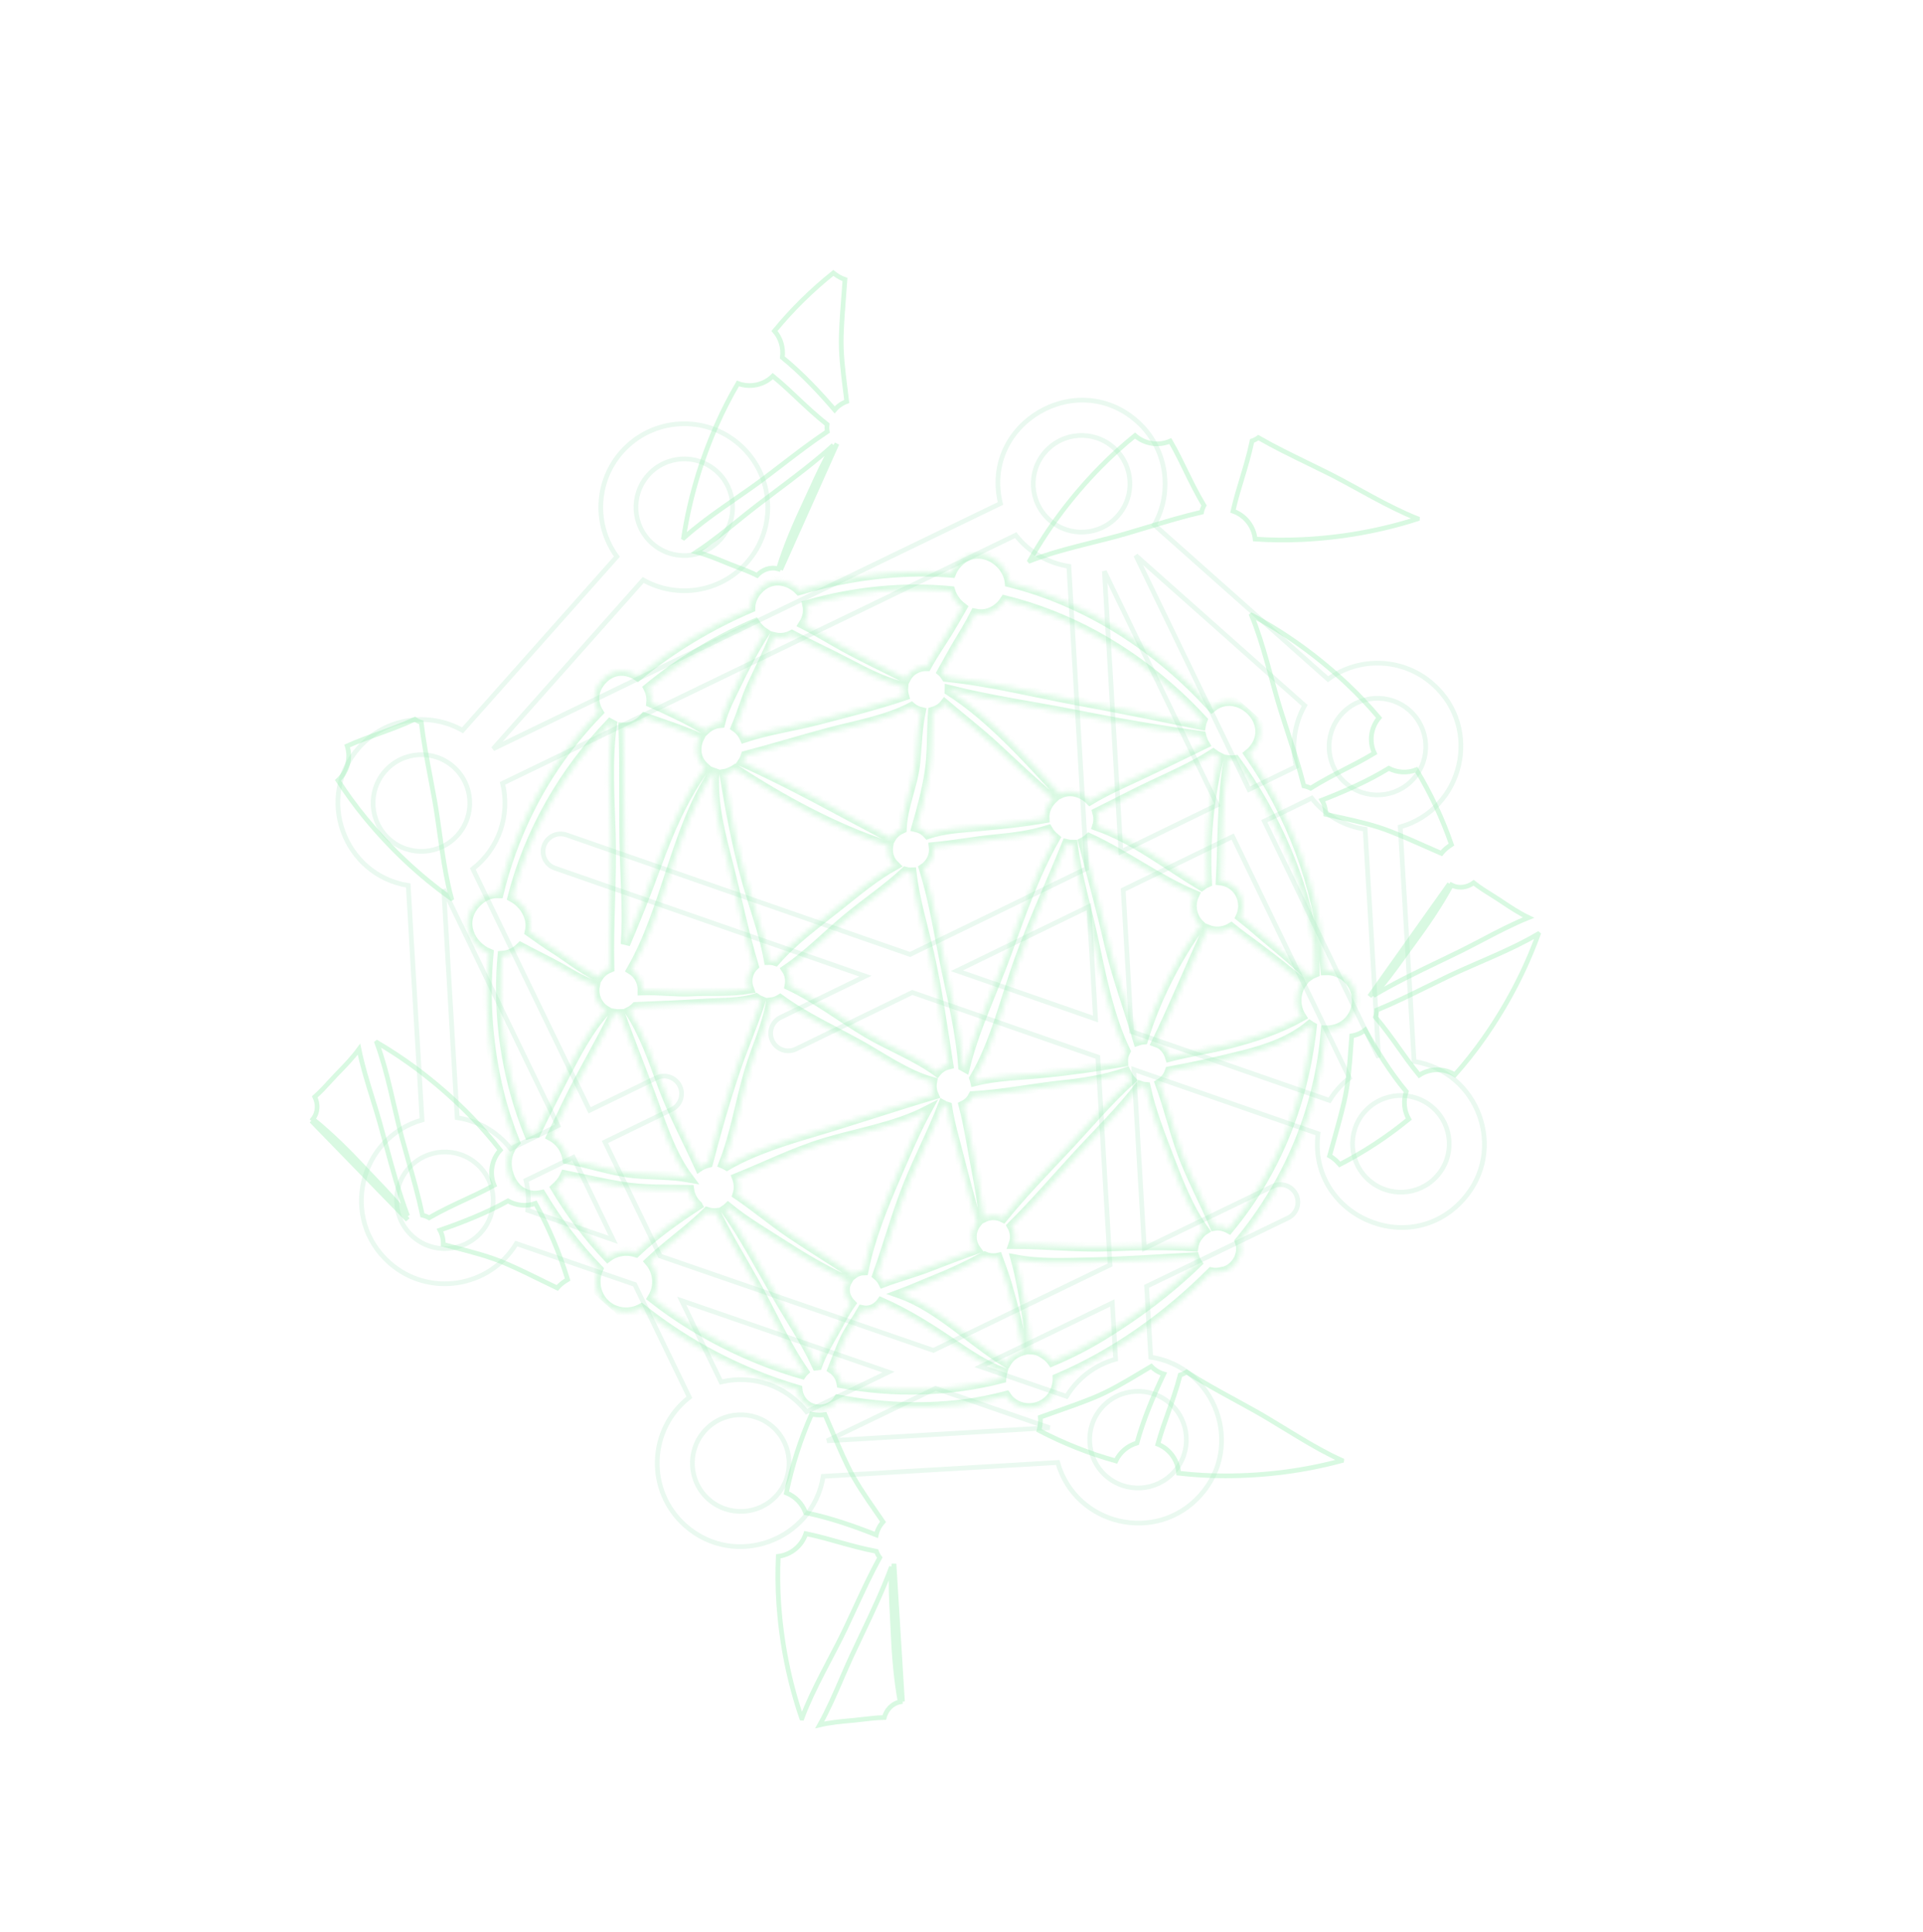 <svg viewBox="0 0 410 412" fill="none" xmlns="http://www.w3.org/2000/svg" preserveAspectRatio="xMinYMin meet">
<g clip-path="url(#clip0)" filter="url(#filter0_d)">
<mask id="path-1-inside-1" fill="white">
<path d="M136.743 278.955C146.589 286.816 158.022 292.766 170.099 296.303C170.215 297.44 170.719 298.543 171.624 299.347C173.546 301.054 176.574 300.875 178.281 298.954C178.441 298.774 178.567 298.576 178.694 298.379C187.372 300.049 196.254 300.478 205.017 299.442C208.229 299.063 211.403 298.424 214.535 297.605C214.812 298.021 215.124 298.415 215.501 298.75C218.378 301.306 223.026 300.387 224.731 296.942C225.142 296.111 225.486 294.896 225.444 293.883C237.732 288.685 248.982 280.559 258.261 271.255C259.006 271.405 259.788 271.359 260.546 271.155C262.921 270.822 264.689 268.349 264.551 266.033C264.525 265.575 264.41 265.132 264.26 264.704C274.931 251.811 281.325 236.085 282.607 219.681C284.462 219.745 286.335 219.053 287.64 217.583C289.964 214.968 289.721 210.847 287.104 208.523C285.818 207.38 284.169 206.864 282.549 206.941C282.467 205.995 282.381 205.048 282.266 204.102C280.976 188.706 275.183 173.668 266.221 160.743C266.498 160.515 266.775 160.283 267.036 159.989C272.187 154.192 263.871 146.339 258.399 150.872C246.788 138.041 231.8 128.368 215.219 124.214C214.767 119.39 208.224 115.558 204.038 120.27C203.483 120.894 203.119 121.544 202.852 122.198C202.609 122.179 202.37 122.143 202.127 122.125C191.489 121.418 180.706 122.802 170.383 125.908C168.148 123.597 164.322 122.779 161.566 125.88C160.487 127.095 160.049 128.402 160.036 129.663C151.367 133.365 143.211 138.293 135.963 144.217C133.73 142.693 130.639 142.494 128.318 145.106C126.329 147.344 126.461 149.901 127.653 151.871C125.915 153.677 124.248 155.541 122.675 157.473C114.726 167.235 109.285 178.566 106.371 190.516C104.665 190.431 102.898 191.058 101.416 192.726C97.85 196.739 100.42 201.703 104.237 203.272C103.32 213.169 104.056 223.254 106.457 233.031C107.347 236.653 108.512 240.169 109.892 243.584C109.84 243.638 109.78 243.681 109.73 243.738C108.961 244.609 108.46 245.614 108.227 246.752C108.022 247.788 108.067 249.078 108.441 250.187C108.622 250.929 108.958 251.675 109.416 252.335C109.719 252.804 110.079 253.226 110.442 253.548C111.723 254.687 113.502 255.148 115.167 254.804C115.258 254.791 115.345 254.761 115.436 254.743C118.857 260.478 122.961 265.798 127.608 270.629C126.495 273.161 127.039 276.263 129.196 278.18C131.313 280.059 134.378 280.267 136.743 278.955ZM174.092 291.192C171.752 286.056 168.393 281.137 165.636 276.355C162.097 270.216 158.728 263.758 154.615 257.918C154.838 257.77 155.04 257.6 155.23 257.417C158.885 260.422 163.159 262.906 167.034 265.397C171.422 268.219 175.96 270.921 180.726 273.08C179.693 274.827 180.235 276.711 181.451 277.97C180.043 279.937 178.902 282.321 177.992 283.906C176.806 285.97 175.254 288.54 174.326 291.155C174.248 291.161 174.171 291.18 174.092 291.192ZM117.523 242.318C118.685 239.986 119.786 237.618 120.92 235.258C124.039 228.77 127.821 222.584 130.953 216.124C131.382 216.201 131.815 216.235 132.25 216.205C134.43 222.186 136.806 228.119 139.004 234.089C141.012 239.545 143.119 246.228 146.784 251.127C142.974 250.435 138.878 250.601 135.145 250.232C130.384 249.758 125.675 248.056 120.926 247.21C120.654 245.164 119.403 243.303 117.523 242.318ZM134.593 206.81C142.093 193.755 143.729 177.569 152.033 164.705C152.145 164.748 152.253 164.804 152.368 164.839C151.896 171.334 153.757 178.221 155.327 184.348C157.133 191.398 158.644 198.92 160.779 206.008C160.698 206.087 160.606 206.151 160.53 206.237C159.374 207.538 159.14 209.366 159.743 210.907C155.709 211.593 151.235 211.222 147.42 211.445C144.191 211.632 140.475 211.094 136.955 211.231C136.981 209.78 136.429 208.325 135.28 207.304C135.063 207.114 134.83 206.959 134.593 206.81ZM202.43 147.352C202.436 147.263 202.439 147.172 202.439 147.081C211.314 149.335 220.596 150.599 229.504 152.382C238.348 154.152 247.238 155.675 256.171 156.894C256.318 157.513 256.546 158.108 256.872 158.658C252.052 160.975 247.274 163.382 242.424 165.634C239.041 167.204 235.591 168.748 232.399 170.682C230.761 168.998 228.226 168.182 225.962 169.297C218.886 161.6 211.146 152.925 202.43 147.352ZM255.994 197.29C250.81 204.378 246.394 213.153 243.785 221.709C243.377 221.738 242.983 221.836 242.602 221.969C240.612 215.049 238.026 208.27 236.408 201.206C234.743 193.939 232.747 186.78 230.898 179.569C231.347 179.346 231.78 179.03 232.195 178.646C239.953 182.23 246.877 187.535 254.695 190.802C253.671 192.938 254.104 195.617 255.947 197.255C255.962 197.268 255.979 197.276 255.994 197.29ZM198.151 203.272C199.937 211.171 201.028 219.093 202.265 227.032C201.359 227.242 200.508 227.71 199.854 228.447C199.825 228.479 199.806 228.519 199.778 228.552C195.327 225.274 189.245 222.931 184.796 220.273C179.56 217.146 174.046 212.907 168.289 210.185C168.536 208.996 168.312 207.734 167.623 206.707C172.253 203.577 176.329 199.357 180.553 195.844C184.625 192.457 189.154 189.456 193.025 185.823C193.466 185.94 193.927 185.995 194.404 185.978C195.059 191.808 196.916 197.81 198.151 203.272ZM196.897 185.16C197.945 184.461 198.726 183.373 198.979 182.092C199.08 181.588 199.089 181.08 199.029 180.584C203.486 180.18 207.985 179.3 212.397 178.901C216.182 178.559 219.896 178.042 223.451 176.925C223.844 177.615 224.383 178.22 225.004 178.724C220.567 186.502 217.586 195.251 214.555 203.588C211.752 211.291 207.762 219.472 205.801 227.612C205.637 227.51 205.466 227.429 205.292 227.349C204.8 220.506 203.155 213.601 201.746 206.989C200.266 200.031 199.141 192.183 196.897 185.16ZM183.514 222.879C187.847 225.299 193.461 229.258 198.795 230.654C198.617 231.602 198.718 232.592 199.117 233.478C190.611 235.992 182.129 238.872 173.614 241.394C167.948 243.07 160.68 245.266 154.985 248.587C154.731 248.429 154.468 248.299 154.2 248.191C156.694 241.934 157.752 234.995 159.633 228.608C161.133 223.508 163.451 218.806 164.302 213.709C165.019 213.646 165.714 213.408 166.334 213.016C171.577 216.873 178.089 219.853 183.514 222.879ZM175.791 243.651C182.813 241.521 190.89 240.273 197.588 236.818C195.083 241.405 193.037 246.35 191.009 251.018C188.335 257.174 185.52 264.109 184.182 270.929C183.41 270.942 182.629 271.186 181.913 271.74C177.488 268.832 172.97 266.057 168.579 263.096C164.717 260.491 161.07 257.374 157.169 254.758C157.565 253.583 157.513 252.3 157.073 251.148C163.303 248.654 169.377 245.595 175.791 243.651ZM186.983 271.95C189.316 265.462 191.094 258.751 193.691 252.337C195.955 246.746 198.831 241.237 201.017 235.572C201.333 235.751 201.667 235.879 202.009 235.977C202.494 239.355 203.527 242.717 204.337 245.958C205.578 250.917 206.954 255.844 208.295 260.778C206.933 262.401 206.897 264.771 208.118 266.432C204.734 267.616 201.382 268.91 198.046 270.205C194.905 271.424 191.487 272.32 188.269 273.548C187.967 272.932 187.524 272.385 186.983 271.95ZM207.983 248.735C207.189 244.589 206.511 239.995 205.387 235.703C205.916 235.449 206.405 235.093 206.814 234.633C207.072 234.342 207.272 234.019 207.443 233.687C213.744 233.335 220.278 231.997 226.447 231.352C231.144 230.861 235.742 230.128 240.128 228.601C240.165 228.675 240.191 228.748 240.229 228.823C240.348 229.056 240.465 229.289 240.583 229.523C240.724 229.804 240.921 230.064 241.154 230.3C236.286 234.711 231.955 239.887 227.503 244.642C222.88 249.576 218.131 254.423 213.88 259.679C212.576 259.012 211.018 259.011 209.72 259.657C209.34 255.991 208.681 252.378 207.983 248.735ZM222.041 228.899C217.494 229.335 212.447 229.414 207.857 230.585C207.811 230.362 207.745 230.147 207.666 229.932C212.134 222.444 214.277 212.944 217.18 204.877C220.226 196.409 224.044 188.266 227.382 179.935C227.844 180.051 228.317 180.105 228.797 180.095C229.633 186.739 231.639 193.281 233.057 199.794C234.782 207.717 236.416 216.652 240.038 224.138C239.827 224.531 239.67 224.949 239.577 225.402C239.5 225.784 239.492 226.139 239.512 226.487C233.722 227.516 227.918 228.336 222.041 228.899ZM212.198 159.191C216.261 162.954 220.277 166.784 224.506 170.362C224.396 170.469 224.279 170.55 224.173 170.67C223.073 171.907 222.682 173.246 222.752 174.522C218.186 175.334 213.58 175.801 208.939 176.214C205.257 176.543 201.337 176.701 197.816 177.914C197.412 177.461 196.931 177.07 196.368 176.791C196.03 176.624 195.684 176.518 195.337 176.438C196.459 172.552 197.539 168.578 198.131 164.646C198.775 160.378 198.556 156.045 198.859 151.741C199.751 151.498 200.583 151.016 201.231 150.286C201.298 150.211 201.343 150.123 201.405 150.045C204.978 153.109 208.747 155.994 212.198 159.191ZM195.244 162.365C194.824 167.194 192.488 171.926 192.311 176.735C191.685 177.012 191.1 177.404 190.604 177.922C190.598 177.93 190.592 177.937 190.584 177.943C190.348 178.188 190.159 178.473 189.992 178.77C179.517 173.289 169.044 167.323 158.306 162.51C158.588 162.09 158.809 161.61 158.96 161.107C164.895 159.563 170.796 157.728 176.692 156.152C182.096 154.709 188.956 153.553 194.304 150.739C194.914 151.265 195.626 151.598 196.371 151.773C195.657 155.229 195.558 158.775 195.244 162.365ZM189.442 180.381C189.262 181.555 189.479 182.798 190.144 183.755C190.15 183.762 190.156 183.77 190.159 183.777C190.351 184.053 190.572 184.302 190.806 184.533C186.504 186.897 182.651 190.159 178.838 193.199C174.325 196.795 169.182 200.491 165.323 204.96C164.85 204.807 164.356 204.747 163.863 204.753C162.839 198.899 160.57 192.982 159.059 187.506C156.992 180.021 155.6 172.588 154.382 164.998C154.7 164.948 155.018 164.867 155.328 164.738C155.977 164.465 156.39 164.271 156.782 164.002C166.711 170.503 178.03 176.703 189.442 180.381ZM151.008 213.908C153.513 213.748 157.917 213.906 161.17 212.805C161.51 213.064 161.874 213.272 162.261 213.42C160.644 218.354 158.545 223.142 156.882 228.057C154.712 234.468 152.754 241.322 151.017 247.993C150.442 248.131 149.874 248.352 149.334 248.659C149.247 248.709 149.169 248.774 149.086 248.83C146.415 242.943 143.318 237.253 141.069 231.101C139.156 225.862 137.259 220.379 134.202 215.663C134.692 215.416 135.142 215.084 135.54 214.675C140.702 214.48 145.882 214.239 151.008 213.908ZM213.533 293.973C202.3 296.842 190.718 297.092 179.363 295.019C179.189 293.996 178.707 293.025 177.886 292.296C177.748 292.173 177.594 292.082 177.446 291.979C178.378 289.652 179.208 287.248 180.305 285.044C181.167 283.317 182.651 281.329 183.784 279.315C185.066 279.598 186.474 279.271 187.615 277.987C187.715 277.874 187.781 277.756 187.867 277.639C193.488 280.112 198.364 283.234 203.565 286.772C206.879 289.028 210.145 291.147 213.773 292.573C213.643 293.039 213.562 293.515 213.533 293.973ZM218.226 287.979C217.05 288.274 215.951 288.904 215.191 289.759C214.96 290.019 214.76 290.313 214.58 290.622C207.152 286.102 200.01 278.728 191.897 275.887C194.314 274.994 196.681 273.916 198.959 273.009C202.699 271.519 206.392 269.792 209.95 267.87C210.85 268.258 211.842 268.353 212.786 268.143C213.481 270.093 214.219 272.028 214.776 273.957C216.119 278.594 217.318 283.251 218.226 287.979ZM255.229 269.195C255.258 269.24 255.297 269.274 255.327 269.318C249.295 275.184 242.483 280.288 235.391 284.66C231.776 286.89 228.07 288.78 224.303 290.359C223.671 289.467 223.009 289.003 222.03 288.417C221.356 288.013 220.59 287.838 219.81 287.812C219.392 283.478 218.742 279.176 217.92 274.887C217.536 272.877 217.096 270.681 216.496 268.514C221.633 269.517 227.269 269.225 232.288 269.128C239.768 268.98 247.235 268.453 254.704 268.031C254.834 268.44 254.996 268.835 255.229 269.195ZM255.671 263.386C255.096 264.037 254.723 264.786 254.549 265.636C254.534 265.708 254.538 265.781 254.527 265.855C248.541 265.421 242.574 265.603 236.539 265.838C229.728 266.106 222.83 265.272 216.045 265.306C216.51 264.034 216.38 262.603 215.703 261.423C220.519 256.634 224.967 251.472 229.559 246.468C234.048 241.572 238.999 236.784 243.047 231.458C243.282 231.541 243.519 231.625 243.743 231.669C243.933 231.707 244.124 231.729 244.315 231.744C245.417 236.926 247.468 242.068 249.306 246.885C251.253 251.99 253.466 257.743 256.795 262.336C256.367 262.608 255.984 262.941 255.671 263.386ZM269.222 251.771C267.119 255.399 264.7 258.819 262.04 262.049C261.104 261.529 259.962 261.269 258.915 261.442C256.746 256.259 253.986 251.285 252.037 245.989C250.25 241.135 249.064 235.927 247.25 231.038C247.667 230.788 248.052 230.481 248.382 230.11C248.828 229.608 249.157 229.019 249.365 228.391C254.673 227.428 259.96 226.237 265.159 224.927C270.255 223.647 275.288 221.856 279.22 218.579C279.398 218.699 279.57 218.827 279.758 218.929C278.508 230.389 275.232 241.403 269.222 251.771ZM277.493 216.807C272.756 219.464 267.587 221.202 262.266 222.571C258.033 223.661 253.634 224.287 249.39 225.385C248.992 224.113 248.1 222.879 246.881 222.435C246.755 222.388 246.63 222.343 246.503 222.296C250.349 214.392 253.69 206.115 257.413 198.15C259.063 198.85 260.979 198.7 262.498 197.737C264.234 199.163 266.101 200.461 267.868 201.786C271.209 204.292 274.499 206.859 277.689 209.553C276.125 211.706 276.087 214.615 277.493 216.807ZM233.865 176.161C234.19 175.161 234.163 174.162 233.899 173.229C237.81 171.311 241.661 169.239 245.592 167.399C250.04 165.317 254.554 163.315 258.668 160.663C259.081 160.983 259.523 161.259 259.992 161.479C257.795 170.015 256.914 179.555 257.401 188.21C256.965 188.395 256.552 188.637 256.171 188.938C248.906 184.568 241.791 178.909 233.865 176.161ZM280.204 201.626C280.303 203.573 280.362 205.511 280.367 207.439C279.909 207.627 279.468 207.853 279.06 208.149C276.592 205.71 273.977 203.451 271.27 201.223C269.043 199.388 266.804 197.352 264.453 195.52C265.454 193.391 265.017 190.735 263.186 189.108C262.333 188.351 261.294 187.922 260.223 187.796C260.7 179.154 260.409 170.547 261.88 162.027C262.383 162.091 262.89 162.096 263.399 162.023C271.9 173.699 277.898 187.419 280.204 201.626ZM213.62 128.784C213.865 128.508 214.046 128.223 214.233 127.94C227.489 131.221 240.031 137.989 251.095 148.172C252.941 149.87 254.717 151.66 256.432 153.52C256.283 153.89 256.175 154.26 256.108 154.63C247.445 152.855 238.777 151.101 230.08 149.5C220.75 147.781 211.212 145.35 201.699 144.384C201.457 143.993 201.178 143.619 200.818 143.299C200.809 143.291 200.798 143.285 200.79 143.278C201.874 141.367 202.898 139.416 204.009 137.549C205.309 135.361 206.714 133.124 207.879 130.793C209.803 131.206 211.91 130.709 213.62 128.784ZM172.056 128.956C182.324 126.025 192.629 125.048 202.663 125.982C203.085 127.389 204.005 128.631 205.195 129.526C204.225 131.215 203.27 132.915 202.259 134.565C200.746 137.034 199.01 139.495 197.606 142.092C196.211 142.074 194.814 142.608 193.832 143.713C193.562 144.017 193.352 144.353 193.171 144.701C188.739 142.452 184.23 140.342 179.861 137.941C177.031 136.386 174.195 134.614 171.249 133.133C172.152 131.748 172.35 130.298 172.056 128.956ZM168.854 135.352C172.723 137.44 176.79 139.276 180.624 141.292C184.366 143.26 188.43 145.393 192.641 146.412C192.564 147.076 192.627 147.75 192.813 148.392C186.679 150.453 180.355 152.029 174.112 153.651C169.413 154.873 163.739 155.689 158.688 157.361C158.28 156.441 157.641 155.665 156.835 155.108C158.124 152.149 159.004 148.85 160.326 146.006C161.9 142.616 163.611 139.269 165.007 135.8C166.26 136.115 167.596 136.009 168.854 135.352ZM138.178 146.701C144.812 141.254 152.238 136.688 160.217 133.213C160.48 133.099 160.744 132.997 161.006 132.884C161.538 133.708 162.243 134.431 163.07 134.962C160.759 138.542 158.789 142.368 156.946 146.188C155.794 148.574 154.28 151.401 153.61 154.223C152.385 154.308 151.238 154.841 150.361 155.692C148.313 154.436 146.18 153.314 144.019 152.293C142.438 151.545 140.654 150.656 138.795 149.866C138.921 148.757 138.678 147.672 138.178 146.701ZM132.87 155.087C134.399 155.15 135.979 154.584 137.305 153.091C137.348 153.044 137.371 152.993 137.411 152.945C141.351 154.333 145.336 155.594 149.161 157.295C148.509 158.557 148.37 160.12 148.793 161.419C149.077 162.288 149.643 163.071 150.357 163.695C145.73 170.047 142.707 177.105 139.998 184.549C137.911 190.282 135.71 195.832 133.35 201.35C133.815 195.02 133.32 188.412 133.144 182.4C132.879 173.338 133.171 164.163 132.87 155.087ZM109.208 191.33C112.791 177.293 120.139 164.622 130.057 154.231C130.214 154.323 130.376 154.404 130.541 154.483C129.469 162.173 130.056 170.265 130.272 177.902C130.537 187.344 129.756 196.977 129.985 206.416C129.267 206.698 128.601 207.124 128.061 207.732C127.893 207.921 127.761 208.128 127.626 208.335C124.209 206.791 120.304 203.649 118.224 202.387C116.554 201.373 114.751 200.021 112.879 198.718C113.609 195.714 111.804 192.73 109.208 191.33ZM106.83 207.411C106.882 206.185 106.971 204.969 107.079 203.757C108.434 203.668 109.796 203.099 110.998 201.909C113.818 203.441 116.751 204.819 119.289 206.235C121.078 207.233 124.054 209.17 126.913 210.091C126.563 211.827 127.09 213.709 128.487 214.95C128.718 215.155 128.966 215.324 129.221 215.479C125.576 219.506 122.955 224.506 120.484 229.292C118.391 233.345 116.293 237.446 114.314 241.593C113.784 241.614 113.261 241.717 112.751 241.866C108.431 231.141 106.321 219.457 106.83 207.411ZM118.396 253.294C118.594 253.12 118.777 252.936 118.952 252.74C119.591 252.11 120.105 251.343 120.454 250.535C124.465 251.349 128.443 252.282 132.506 252.958C137.229 253.745 142.138 253.581 146.997 253.673C147.167 254.932 147.823 256.159 148.735 256.969C148.756 256.988 148.781 256.999 148.802 257.018C148.806 257.022 148.81 257.025 148.812 257.029C144.366 259.9 139.587 263.288 135.596 267.099C133.572 266.445 131.292 266.8 129.569 268.11C125.292 263.568 121.547 258.602 118.396 253.294ZM138.456 269.02C139.56 267.988 140.679 266.97 141.85 266.005C144.89 263.494 147.968 261.119 150.754 258.385C151.304 258.573 151.888 258.657 152.475 258.623C152.55 258.618 152.617 258.599 152.689 258.593C155.177 263.747 158.211 268.667 160.997 273.639C164.377 279.674 167.422 286.665 171.46 292.482C171.387 292.555 171.302 292.613 171.232 292.692C171.133 292.804 171.059 292.931 170.973 293.051C162.935 290.746 155.087 287.286 147.648 282.757C144.639 280.925 141.775 278.923 139.051 276.781C140.563 274.369 140.324 271.183 138.456 269.02Z"/>
</mask>
<path d="M136.743 278.955C146.589 286.816 158.022 292.766 170.099 296.303C170.215 297.44 170.719 298.543 171.624 299.347C173.546 301.054 176.574 300.875 178.281 298.954C178.441 298.774 178.567 298.576 178.694 298.379C187.372 300.049 196.254 300.478 205.017 299.442C208.229 299.063 211.403 298.424 214.535 297.605C214.812 298.021 215.124 298.415 215.501 298.75C218.378 301.306 223.026 300.387 224.731 296.942C225.142 296.111 225.486 294.896 225.444 293.883C237.732 288.685 248.982 280.559 258.261 271.255C259.006 271.405 259.788 271.359 260.546 271.155C262.921 270.822 264.689 268.349 264.551 266.033C264.525 265.575 264.41 265.132 264.26 264.704C274.931 251.811 281.325 236.085 282.607 219.681C284.462 219.745 286.335 219.053 287.64 217.583C289.964 214.968 289.721 210.847 287.104 208.523C285.818 207.38 284.169 206.864 282.549 206.941C282.467 205.995 282.381 205.048 282.266 204.102C280.976 188.706 275.183 173.668 266.221 160.743C266.498 160.515 266.775 160.283 267.036 159.989C272.187 154.192 263.871 146.339 258.399 150.872C246.788 138.041 231.8 128.368 215.219 124.214C214.767 119.39 208.224 115.558 204.038 120.27C203.483 120.894 203.119 121.544 202.852 122.198C202.609 122.179 202.37 122.143 202.127 122.125C191.489 121.418 180.706 122.802 170.383 125.908C168.148 123.597 164.322 122.779 161.566 125.88C160.487 127.095 160.049 128.402 160.036 129.663C151.367 133.365 143.211 138.293 135.963 144.217C133.73 142.693 130.639 142.494 128.318 145.106C126.329 147.344 126.461 149.901 127.653 151.871C125.915 153.677 124.248 155.541 122.675 157.473C114.726 167.235 109.285 178.566 106.371 190.516C104.665 190.431 102.898 191.058 101.416 192.726C97.85 196.739 100.42 201.703 104.237 203.272C103.32 213.169 104.056 223.254 106.457 233.031C107.347 236.653 108.512 240.169 109.892 243.584C109.84 243.638 109.78 243.681 109.73 243.738C108.961 244.609 108.46 245.614 108.227 246.752C108.022 247.788 108.067 249.078 108.441 250.187C108.622 250.929 108.958 251.675 109.416 252.335C109.719 252.804 110.079 253.226 110.442 253.548C111.723 254.687 113.502 255.148 115.167 254.804C115.258 254.791 115.345 254.761 115.436 254.743C118.857 260.478 122.961 265.798 127.608 270.629C126.495 273.161 127.039 276.263 129.196 278.18C131.313 280.059 134.378 280.267 136.743 278.955ZM174.092 291.192C171.752 286.056 168.393 281.137 165.636 276.355C162.097 270.216 158.728 263.758 154.615 257.918C154.838 257.77 155.04 257.6 155.23 257.417C158.885 260.422 163.159 262.906 167.034 265.397C171.422 268.219 175.96 270.921 180.726 273.08C179.693 274.827 180.235 276.711 181.451 277.97C180.043 279.937 178.902 282.321 177.992 283.906C176.806 285.97 175.254 288.54 174.326 291.155C174.248 291.161 174.171 291.18 174.092 291.192ZM117.523 242.318C118.685 239.986 119.786 237.618 120.92 235.258C124.039 228.77 127.821 222.584 130.953 216.124C131.382 216.201 131.815 216.235 132.25 216.205C134.43 222.186 136.806 228.119 139.004 234.089C141.012 239.545 143.119 246.228 146.784 251.127C142.974 250.435 138.878 250.601 135.145 250.232C130.384 249.758 125.675 248.056 120.926 247.21C120.654 245.164 119.403 243.303 117.523 242.318ZM134.593 206.81C142.093 193.755 143.729 177.569 152.033 164.705C152.145 164.748 152.253 164.804 152.368 164.839C151.896 171.334 153.757 178.221 155.327 184.348C157.133 191.398 158.644 198.92 160.779 206.008C160.698 206.087 160.606 206.151 160.53 206.237C159.374 207.538 159.14 209.366 159.743 210.907C155.709 211.593 151.235 211.222 147.42 211.445C144.191 211.632 140.475 211.094 136.955 211.231C136.981 209.78 136.429 208.325 135.28 207.304C135.063 207.114 134.83 206.959 134.593 206.81ZM202.43 147.352C202.436 147.263 202.439 147.172 202.439 147.081C211.314 149.335 220.596 150.599 229.504 152.382C238.348 154.152 247.238 155.675 256.171 156.894C256.318 157.513 256.546 158.108 256.872 158.658C252.052 160.975 247.274 163.382 242.424 165.634C239.041 167.204 235.591 168.748 232.399 170.682C230.761 168.998 228.226 168.182 225.962 169.297C218.886 161.6 211.146 152.925 202.43 147.352ZM255.994 197.29C250.81 204.378 246.394 213.153 243.785 221.709C243.377 221.738 242.983 221.836 242.602 221.969C240.612 215.049 238.026 208.27 236.408 201.206C234.743 193.939 232.747 186.78 230.898 179.569C231.347 179.346 231.78 179.03 232.195 178.646C239.953 182.23 246.877 187.535 254.695 190.802C253.671 192.938 254.104 195.617 255.947 197.255C255.962 197.268 255.979 197.276 255.994 197.29ZM198.151 203.272C199.937 211.171 201.028 219.093 202.265 227.032C201.359 227.242 200.508 227.71 199.854 228.447C199.825 228.479 199.806 228.519 199.778 228.552C195.327 225.274 189.245 222.931 184.796 220.273C179.56 217.146 174.046 212.907 168.289 210.185C168.536 208.996 168.312 207.734 167.623 206.707C172.253 203.577 176.329 199.357 180.553 195.844C184.625 192.457 189.154 189.456 193.025 185.823C193.466 185.94 193.927 185.995 194.404 185.978C195.059 191.808 196.916 197.81 198.151 203.272ZM196.897 185.16C197.945 184.461 198.726 183.373 198.979 182.092C199.08 181.588 199.089 181.08 199.029 180.584C203.486 180.18 207.985 179.3 212.397 178.901C216.182 178.559 219.896 178.042 223.451 176.925C223.844 177.615 224.383 178.22 225.004 178.724C220.567 186.502 217.586 195.251 214.555 203.588C211.752 211.291 207.762 219.472 205.801 227.612C205.637 227.51 205.466 227.429 205.292 227.349C204.8 220.506 203.155 213.601 201.746 206.989C200.266 200.031 199.141 192.183 196.897 185.16ZM183.514 222.879C187.847 225.299 193.461 229.258 198.795 230.654C198.617 231.602 198.718 232.592 199.117 233.478C190.611 235.992 182.129 238.872 173.614 241.394C167.948 243.07 160.68 245.266 154.985 248.587C154.731 248.429 154.468 248.299 154.2 248.191C156.694 241.934 157.752 234.995 159.633 228.608C161.133 223.508 163.451 218.806 164.302 213.709C165.019 213.646 165.714 213.408 166.334 213.016C171.577 216.873 178.089 219.853 183.514 222.879ZM175.791 243.651C182.813 241.521 190.89 240.273 197.588 236.818C195.083 241.405 193.037 246.35 191.009 251.018C188.335 257.174 185.52 264.109 184.182 270.929C183.41 270.942 182.629 271.186 181.913 271.74C177.488 268.832 172.97 266.057 168.579 263.096C164.717 260.491 161.07 257.374 157.169 254.758C157.565 253.583 157.513 252.3 157.073 251.148C163.303 248.654 169.377 245.595 175.791 243.651ZM186.983 271.95C189.316 265.462 191.094 258.751 193.691 252.337C195.955 246.746 198.831 241.237 201.017 235.572C201.333 235.751 201.667 235.879 202.009 235.977C202.494 239.355 203.527 242.717 204.337 245.958C205.578 250.917 206.954 255.844 208.295 260.778C206.933 262.401 206.897 264.771 208.118 266.432C204.734 267.616 201.382 268.91 198.046 270.205C194.905 271.424 191.487 272.32 188.269 273.548C187.967 272.932 187.524 272.385 186.983 271.95ZM207.983 248.735C207.189 244.589 206.511 239.995 205.387 235.703C205.916 235.449 206.405 235.093 206.814 234.633C207.072 234.342 207.272 234.019 207.443 233.687C213.744 233.335 220.278 231.997 226.447 231.352C231.144 230.861 235.742 230.128 240.128 228.601C240.165 228.675 240.191 228.748 240.229 228.823C240.348 229.056 240.465 229.289 240.583 229.523C240.724 229.804 240.921 230.064 241.154 230.3C236.286 234.711 231.955 239.887 227.503 244.642C222.88 249.576 218.131 254.423 213.88 259.679C212.576 259.012 211.018 259.011 209.72 259.657C209.34 255.991 208.681 252.378 207.983 248.735ZM222.041 228.899C217.494 229.335 212.447 229.414 207.857 230.585C207.811 230.362 207.745 230.147 207.666 229.932C212.134 222.444 214.277 212.944 217.18 204.877C220.226 196.409 224.044 188.266 227.382 179.935C227.844 180.051 228.317 180.105 228.797 180.095C229.633 186.739 231.639 193.281 233.057 199.794C234.782 207.717 236.416 216.652 240.038 224.138C239.827 224.531 239.67 224.949 239.577 225.402C239.5 225.784 239.492 226.139 239.512 226.487C233.722 227.516 227.918 228.336 222.041 228.899ZM212.198 159.191C216.261 162.954 220.277 166.784 224.506 170.362C224.396 170.469 224.279 170.55 224.173 170.67C223.073 171.907 222.682 173.246 222.752 174.522C218.186 175.334 213.58 175.801 208.939 176.214C205.257 176.543 201.337 176.701 197.816 177.914C197.412 177.461 196.931 177.07 196.368 176.791C196.03 176.624 195.684 176.518 195.337 176.438C196.459 172.552 197.539 168.578 198.131 164.646C198.775 160.378 198.556 156.045 198.859 151.741C199.751 151.498 200.583 151.016 201.231 150.286C201.298 150.211 201.343 150.123 201.405 150.045C204.978 153.109 208.747 155.994 212.198 159.191ZM195.244 162.365C194.824 167.194 192.488 171.926 192.311 176.735C191.685 177.012 191.1 177.404 190.604 177.922C190.598 177.93 190.592 177.937 190.584 177.943C190.348 178.188 190.159 178.473 189.992 178.77C179.517 173.289 169.044 167.323 158.306 162.51C158.588 162.09 158.809 161.61 158.96 161.107C164.895 159.563 170.796 157.728 176.692 156.152C182.096 154.709 188.956 153.553 194.304 150.739C194.914 151.265 195.626 151.598 196.371 151.773C195.657 155.229 195.558 158.775 195.244 162.365ZM189.442 180.381C189.262 181.555 189.479 182.798 190.144 183.755C190.15 183.762 190.156 183.77 190.159 183.777C190.351 184.053 190.572 184.302 190.806 184.533C186.504 186.897 182.651 190.159 178.838 193.199C174.325 196.795 169.182 200.491 165.323 204.96C164.85 204.807 164.356 204.747 163.863 204.753C162.839 198.899 160.57 192.982 159.059 187.506C156.992 180.021 155.6 172.588 154.382 164.998C154.7 164.948 155.018 164.867 155.328 164.738C155.977 164.465 156.39 164.271 156.782 164.002C166.711 170.503 178.03 176.703 189.442 180.381ZM151.008 213.908C153.513 213.748 157.917 213.906 161.17 212.805C161.51 213.064 161.874 213.272 162.261 213.42C160.644 218.354 158.545 223.142 156.882 228.057C154.712 234.468 152.754 241.322 151.017 247.993C150.442 248.131 149.874 248.352 149.334 248.659C149.247 248.709 149.169 248.774 149.086 248.83C146.415 242.943 143.318 237.253 141.069 231.101C139.156 225.862 137.259 220.379 134.202 215.663C134.692 215.416 135.142 215.084 135.54 214.675C140.702 214.48 145.882 214.239 151.008 213.908ZM213.533 293.973C202.3 296.842 190.718 297.092 179.363 295.019C179.189 293.996 178.707 293.025 177.886 292.296C177.748 292.173 177.594 292.082 177.446 291.979C178.378 289.652 179.208 287.248 180.305 285.044C181.167 283.317 182.651 281.329 183.784 279.315C185.066 279.598 186.474 279.271 187.615 277.987C187.715 277.874 187.781 277.756 187.867 277.639C193.488 280.112 198.364 283.234 203.565 286.772C206.879 289.028 210.145 291.147 213.773 292.573C213.643 293.039 213.562 293.515 213.533 293.973ZM218.226 287.979C217.05 288.274 215.951 288.904 215.191 289.759C214.96 290.019 214.76 290.313 214.58 290.622C207.152 286.102 200.01 278.728 191.897 275.887C194.314 274.994 196.681 273.916 198.959 273.009C202.699 271.519 206.392 269.792 209.95 267.87C210.85 268.258 211.842 268.353 212.786 268.143C213.481 270.093 214.219 272.028 214.776 273.957C216.119 278.594 217.318 283.251 218.226 287.979ZM255.229 269.195C255.258 269.24 255.297 269.274 255.327 269.318C249.295 275.184 242.483 280.288 235.391 284.66C231.776 286.89 228.07 288.78 224.303 290.359C223.671 289.467 223.009 289.003 222.03 288.417C221.356 288.013 220.59 287.838 219.81 287.812C219.392 283.478 218.742 279.176 217.92 274.887C217.536 272.877 217.096 270.681 216.496 268.514C221.633 269.517 227.269 269.225 232.288 269.128C239.768 268.98 247.235 268.453 254.704 268.031C254.834 268.44 254.996 268.835 255.229 269.195ZM255.671 263.386C255.096 264.037 254.723 264.786 254.549 265.636C254.534 265.708 254.538 265.781 254.527 265.855C248.541 265.421 242.574 265.603 236.539 265.838C229.728 266.106 222.83 265.272 216.045 265.306C216.51 264.034 216.38 262.603 215.703 261.423C220.519 256.634 224.967 251.472 229.559 246.468C234.048 241.572 238.999 236.784 243.047 231.458C243.282 231.541 243.519 231.625 243.743 231.669C243.933 231.707 244.124 231.729 244.315 231.744C245.417 236.926 247.468 242.068 249.306 246.885C251.253 251.99 253.466 257.743 256.795 262.336C256.367 262.608 255.984 262.941 255.671 263.386ZM269.222 251.771C267.119 255.399 264.7 258.819 262.04 262.049C261.104 261.529 259.962 261.269 258.915 261.442C256.746 256.259 253.986 251.285 252.037 245.989C250.25 241.135 249.064 235.927 247.25 231.038C247.667 230.788 248.052 230.481 248.382 230.11C248.828 229.608 249.157 229.019 249.365 228.391C254.673 227.428 259.96 226.237 265.159 224.927C270.255 223.647 275.288 221.856 279.22 218.579C279.398 218.699 279.57 218.827 279.758 218.929C278.508 230.389 275.232 241.403 269.222 251.771ZM277.493 216.807C272.756 219.464 267.587 221.202 262.266 222.571C258.033 223.661 253.634 224.287 249.39 225.385C248.992 224.113 248.1 222.879 246.881 222.435C246.755 222.388 246.63 222.343 246.503 222.296C250.349 214.392 253.69 206.115 257.413 198.15C259.063 198.85 260.979 198.7 262.498 197.737C264.234 199.163 266.101 200.461 267.868 201.786C271.209 204.292 274.499 206.859 277.689 209.553C276.125 211.706 276.087 214.615 277.493 216.807ZM233.865 176.161C234.19 175.161 234.163 174.162 233.899 173.229C237.81 171.311 241.661 169.239 245.592 167.399C250.04 165.317 254.554 163.315 258.668 160.663C259.081 160.983 259.523 161.259 259.992 161.479C257.795 170.015 256.914 179.555 257.401 188.21C256.965 188.395 256.552 188.637 256.171 188.938C248.906 184.568 241.791 178.909 233.865 176.161ZM280.204 201.626C280.303 203.573 280.362 205.511 280.367 207.439C279.909 207.627 279.468 207.853 279.06 208.149C276.592 205.71 273.977 203.451 271.27 201.223C269.043 199.388 266.804 197.352 264.453 195.52C265.454 193.391 265.017 190.735 263.186 189.108C262.333 188.351 261.294 187.922 260.223 187.796C260.7 179.154 260.409 170.547 261.88 162.027C262.383 162.091 262.89 162.096 263.399 162.023C271.9 173.699 277.898 187.419 280.204 201.626ZM213.62 128.784C213.865 128.508 214.046 128.223 214.233 127.94C227.489 131.221 240.031 137.989 251.095 148.172C252.941 149.87 254.717 151.66 256.432 153.52C256.283 153.89 256.175 154.26 256.108 154.63C247.445 152.855 238.777 151.101 230.08 149.5C220.75 147.781 211.212 145.35 201.699 144.384C201.457 143.993 201.178 143.619 200.818 143.299C200.809 143.291 200.798 143.285 200.79 143.278C201.874 141.367 202.898 139.416 204.009 137.549C205.309 135.361 206.714 133.124 207.879 130.793C209.803 131.206 211.91 130.709 213.62 128.784ZM172.056 128.956C182.324 126.025 192.629 125.048 202.663 125.982C203.085 127.389 204.005 128.631 205.195 129.526C204.225 131.215 203.27 132.915 202.259 134.565C200.746 137.034 199.01 139.495 197.606 142.092C196.211 142.074 194.814 142.608 193.832 143.713C193.562 144.017 193.352 144.353 193.171 144.701C188.739 142.452 184.23 140.342 179.861 137.941C177.031 136.386 174.195 134.614 171.249 133.133C172.152 131.748 172.35 130.298 172.056 128.956ZM168.854 135.352C172.723 137.44 176.79 139.276 180.624 141.292C184.366 143.26 188.43 145.393 192.641 146.412C192.564 147.076 192.627 147.75 192.813 148.392C186.679 150.453 180.355 152.029 174.112 153.651C169.413 154.873 163.739 155.689 158.688 157.361C158.28 156.441 157.641 155.665 156.835 155.108C158.124 152.149 159.004 148.85 160.326 146.006C161.9 142.616 163.611 139.269 165.007 135.8C166.26 136.115 167.596 136.009 168.854 135.352ZM138.178 146.701C144.812 141.254 152.238 136.688 160.217 133.213C160.48 133.099 160.744 132.997 161.006 132.884C161.538 133.708 162.243 134.431 163.07 134.962C160.759 138.542 158.789 142.368 156.946 146.188C155.794 148.574 154.28 151.401 153.61 154.223C152.385 154.308 151.238 154.841 150.361 155.692C148.313 154.436 146.18 153.314 144.019 152.293C142.438 151.545 140.654 150.656 138.795 149.866C138.921 148.757 138.678 147.672 138.178 146.701ZM132.87 155.087C134.399 155.15 135.979 154.584 137.305 153.091C137.348 153.044 137.371 152.993 137.411 152.945C141.351 154.333 145.336 155.594 149.161 157.295C148.509 158.557 148.37 160.12 148.793 161.419C149.077 162.288 149.643 163.071 150.357 163.695C145.73 170.047 142.707 177.105 139.998 184.549C137.911 190.282 135.71 195.832 133.35 201.35C133.815 195.02 133.32 188.412 133.144 182.4C132.879 173.338 133.171 164.163 132.87 155.087ZM109.208 191.33C112.791 177.293 120.139 164.622 130.057 154.231C130.214 154.323 130.376 154.404 130.541 154.483C129.469 162.173 130.056 170.265 130.272 177.902C130.537 187.344 129.756 196.977 129.985 206.416C129.267 206.698 128.601 207.124 128.061 207.732C127.893 207.921 127.761 208.128 127.626 208.335C124.209 206.791 120.304 203.649 118.224 202.387C116.554 201.373 114.751 200.021 112.879 198.718C113.609 195.714 111.804 192.73 109.208 191.33ZM106.83 207.411C106.882 206.185 106.971 204.969 107.079 203.757C108.434 203.668 109.796 203.099 110.998 201.909C113.818 203.441 116.751 204.819 119.289 206.235C121.078 207.233 124.054 209.17 126.913 210.091C126.563 211.827 127.09 213.709 128.487 214.95C128.718 215.155 128.966 215.324 129.221 215.479C125.576 219.506 122.955 224.506 120.484 229.292C118.391 233.345 116.293 237.446 114.314 241.593C113.784 241.614 113.261 241.717 112.751 241.866C108.431 231.141 106.321 219.457 106.83 207.411ZM118.396 253.294C118.594 253.12 118.777 252.936 118.952 252.74C119.591 252.11 120.105 251.343 120.454 250.535C124.465 251.349 128.443 252.282 132.506 252.958C137.229 253.745 142.138 253.581 146.997 253.673C147.167 254.932 147.823 256.159 148.735 256.969C148.756 256.988 148.781 256.999 148.802 257.018C148.806 257.022 148.81 257.025 148.812 257.029C144.366 259.9 139.587 263.288 135.596 267.099C133.572 266.445 131.292 266.8 129.569 268.11C125.292 263.568 121.547 258.602 118.396 253.294ZM138.456 269.02C139.56 267.988 140.679 266.97 141.85 266.005C144.89 263.494 147.968 261.119 150.754 258.385C151.304 258.573 151.888 258.657 152.475 258.623C152.55 258.618 152.617 258.599 152.689 258.593C155.177 263.747 158.211 268.667 160.997 273.639C164.377 279.674 167.422 286.665 171.46 292.482C171.387 292.555 171.302 292.613 171.232 292.692C171.133 292.804 171.059 292.931 170.973 293.051C162.935 290.746 155.087 287.286 147.648 282.757C144.639 280.925 141.775 278.923 139.051 276.781C140.563 274.369 140.324 271.183 138.456 269.02Z" stroke="#A0F0B8" stroke-opacity="0.4" stroke-width="2" mask="url(#path-1-inside-1)"/>
</g>
<path d="M246.11 111.924L283.151 144.836C289.774 139.983 299.127 140.22 305.508 145.889C316.049 155.255 311.952 172.542 298.544 176.329L301.495 226.332C315.261 228.516 321.356 245.203 311.993 255.741C300.456 268.726 278.892 259.098 281.008 241.731L241.732 228.063L243.984 266.197L271.336 252.968C273.2 252.067 275.443 252.847 276.344 254.711C277.246 256.576 276.466 258.818 274.601 259.72L244.461 274.298L245.353 289.39C259.151 291.5 265.357 308.229 255.95 318.815C246.585 329.357 229.297 325.259 225.511 311.851L175.508 314.803C173.323 328.568 156.636 334.664 146.098 325.301C137.8 317.927 138.202 304.794 146.973 297.945L135.34 273.893L110.086 265.171C104.326 274.67 91.335 276.643 83.024 269.258C72.483 259.892 76.58 242.605 89.988 238.818L87.037 188.815C73.271 186.632 67.176 169.944 76.539 159.406C82.208 153.025 91.468 151.69 98.616 155.73L131.528 118.688C126.675 112.065 126.912 102.712 132.581 96.332C139.105 88.99 150.386 88.324 157.728 94.847C165.07 101.371 165.736 112.652 159.212 119.994C153.543 126.375 144.283 127.71 137.135 123.67L105.142 159.677L213.303 107.363C209.183 90.294 229.553 78.402 242.433 89.846C248.814 95.516 250.149 104.776 246.11 111.924V111.924ZM279.663 170.193L269.565 175.106L293.932 225.486L291.059 176.814C286.68 176.17 282.579 173.911 279.663 170.193ZM276.386 163.447C275.331 159.117 275.905 154.449 278.169 150.443L242.162 118.449L266.299 168.354L276.386 163.447ZM235.46 121.82L238.992 181.642L259.555 171.636L235.46 121.82ZM300.526 151.495C296.275 147.719 289.745 148.104 285.968 152.355C282.191 156.606 282.576 163.137 286.827 166.914C291.078 170.691 297.609 170.305 301.386 166.054C305.163 161.803 304.777 155.272 300.526 151.495ZM306.386 250.76C310.163 246.509 309.778 239.978 305.527 236.201C301.276 232.424 294.745 232.809 290.968 237.06C287.191 241.311 287.577 247.842 291.828 251.619C296.078 255.396 302.609 255.01 306.386 250.76ZM283.468 234.646C284.594 232.799 285.989 231.223 287.721 229.87L262.821 178.388L239.471 189.749L241.254 219.956L283.468 234.646ZM232.167 193.303L204.02 206.998L233.582 217.286L232.167 193.303ZM227.403 297.756C229.797 293.809 233.534 291.03 237.865 289.832L237.157 277.831L209.06 291.42L227.403 297.756ZM199.489 296.049L176.354 307.239L223.78 304.44L199.489 296.049ZM250.344 313.834C254.121 309.583 253.735 303.052 249.484 299.275C245.234 295.498 238.703 295.884 234.926 300.135C231.149 304.386 231.534 310.916 235.785 314.693C240.036 318.47 246.567 318.085 250.344 313.834ZM151.08 319.694C155.331 323.471 161.862 323.085 165.638 318.834C169.415 314.584 169.03 308.053 164.779 304.276C160.528 300.499 153.997 300.884 150.22 305.135C146.443 309.386 146.829 315.917 151.08 319.694ZM153.728 294.685C160.48 293.056 167.602 295.437 171.969 301.029L189.44 292.579L145.343 277.348L153.728 294.685ZM130.732 264.366L122.232 246.792L112.146 251.7C112.654 253.785 112.783 255.948 112.529 258.079L130.732 264.366ZM108.869 244.954L118.966 240.041L94.6 189.661L97.472 238.333C101.842 238.976 105.947 241.229 108.869 244.954V244.954ZM88.005 263.651C92.256 267.428 98.787 267.043 102.564 262.792C106.341 258.541 105.955 252.01 101.705 248.233C97.454 244.456 90.923 244.842 87.146 249.093C83.369 253.344 83.754 259.874 88.005 263.651ZM82.145 164.387C78.368 168.638 78.754 175.169 83.005 178.946C87.256 182.723 93.787 182.338 97.564 178.087C101.341 173.836 100.955 167.305 96.704 163.528C92.453 159.751 85.922 160.137 82.145 164.387ZM153.606 115.012C157.383 110.761 156.997 104.23 152.747 100.453C148.496 96.677 141.965 97.062 138.188 101.313C134.411 105.564 134.796 112.095 139.047 115.872C143.298 119.649 149.829 119.263 153.606 115.012ZM107.154 167.035C108.781 173.775 106.413 180.9 100.811 185.277L125.711 236.759L139.928 229.842C141.79 228.935 144.034 229.71 144.941 231.573C145.847 233.435 145.071 235.679 143.209 236.585L128.977 243.51L140.735 267.821L199.011 287.95L236.679 269.731L234.061 225.394L194.505 211.628L169.702 223.696C167.839 224.602 165.595 223.827 164.689 221.965C163.778 220.093 164.567 217.854 166.42 216.952L184.511 208.15L118.3 185.108C115.773 184.229 114.963 181.062 116.728 179.076C117.706 177.974 119.288 177.51 120.765 178.025L194.026 203.52L231.688 185.196L227.884 120.757C223.447 120.079 219.406 117.761 216.562 114.119L107.154 167.035ZM222.893 96.312C219.116 100.563 219.502 107.094 223.753 110.871C228.004 114.648 234.534 114.263 238.311 110.012C242.088 105.761 241.703 99.23 237.452 95.453C233.201 91.676 226.67 92.062 222.893 96.312Z" stroke="#96E5B5" stroke-opacity="0.2"/>
<path d="M301.123 201.482C304.125 197.416 307.033 193.19 309.462 188.712C311.105 189.569 312.875 189.198 314.192 188.245C315.48 189.256 316.943 190.169 318.184 190.944C318.714 191.274 319.203 191.58 319.621 191.857C319.82 191.989 320.025 192.126 320.235 192.266C321.885 193.368 323.848 194.68 325.9 195.662C322.523 197.016 319.195 198.763 315.964 200.459C314.4 201.28 312.859 202.089 311.345 202.836C309.816 203.591 308.265 204.337 306.706 205.086C302.033 207.333 297.285 209.615 292.827 212.289C295.182 209.694 297.292 206.771 299.318 203.965C299.926 203.123 300.526 202.291 301.123 201.482ZM301.123 201.482L300.721 201.185M301.123 201.482L300.721 201.185M300.721 201.185C300.117 202.003 299.512 202.842 298.901 203.688C296.746 206.673 294.518 209.759 291.998 212.45L309.031 188.457C306.616 192.911 303.721 197.121 300.721 201.185ZM300.113 226.063L300.112 226.063C299.613 225.372 299.119 224.678 298.624 223.983C296.902 221.564 295.18 219.145 293.249 216.879C293.414 216.404 293.508 215.902 293.522 215.392C297.196 213.884 300.784 212.113 304.339 210.358C305.822 209.626 307.299 208.897 308.774 208.191C310.894 207.176 313.117 206.21 315.377 205.228C316.434 204.769 317.499 204.306 318.565 203.834C321.769 202.413 324.97 200.907 327.929 199.156C327.946 199.171 327.963 199.186 327.98 199.201C325.186 206.911 321.291 214.365 316.388 221.36L316.388 221.36C314.463 224.108 312.391 226.714 310.198 229.184C307.883 227.737 304.882 227.764 302.59 229.26C301.736 228.213 300.901 227.156 300.113 226.063ZM300.363 238.637C295.782 242.387 290.851 245.629 285.643 248.314C285.553 248.211 285.459 248.111 285.363 248.013C284.825 247.394 284.177 246.867 283.479 246.462C283.782 245.35 284.095 244.238 284.408 243.123C285.167 240.423 285.93 237.709 286.573 234.954C287.441 231.236 287.721 227.357 287.998 223.523C288.062 222.638 288.126 221.755 288.197 220.878C289.244 220.723 290.264 220.275 291.071 219.627C293.547 224.022 296.472 228.72 299.827 232.765C299.161 234.684 299.338 236.847 300.363 238.637Z" stroke="#A0F0B8" stroke-opacity="0.4"/>
<path d="M171.644 107.158C169.495 111.733 167.47 116.445 165.963 121.311C164.183 120.792 162.52 121.502 161.415 122.695C159.954 121.954 158.341 121.345 156.973 120.828C156.389 120.607 155.849 120.403 155.385 120.213C155.164 120.123 154.936 120.028 154.702 119.932C152.869 119.174 150.687 118.271 148.483 117.709C151.531 115.721 154.452 113.357 157.29 111.062C158.663 109.951 160.016 108.857 161.355 107.828C162.707 106.789 164.082 105.754 165.465 104.714C169.609 101.598 173.818 98.432 177.668 94.938C175.866 97.943 174.368 101.222 172.93 104.37C172.498 105.315 172.072 106.248 171.644 107.158ZM171.644 107.158L172.097 107.371M171.644 107.158L172.097 107.371M172.097 107.371C172.529 106.45 172.959 105.51 173.393 104.56C174.923 101.212 176.505 97.749 178.45 94.618L166.435 121.477C167.932 116.637 169.949 111.942 172.097 107.371ZM167.831 82.853L167.831 82.854C168.455 83.434 169.076 84.018 169.697 84.602C171.859 86.638 174.021 88.674 176.357 90.519C176.289 91.017 176.294 91.527 176.38 92.031C173.072 94.228 169.899 96.666 166.756 99.082C165.445 100.09 164.138 101.094 162.83 102.074C160.949 103.483 158.957 104.865 156.933 106.27C155.986 106.927 155.033 107.589 154.079 108.261C151.215 110.281 148.37 112.383 145.81 114.679C145.791 114.668 145.771 114.656 145.751 114.645C146.985 106.538 149.347 98.465 152.788 90.647L152.788 90.647C154.139 87.576 155.662 84.615 157.33 81.764C159.882 82.731 162.821 82.118 164.776 80.203C165.818 81.063 166.843 81.936 167.831 82.853ZM165.127 70.571C168.887 65.998 173.089 61.855 177.671 58.203C177.78 58.287 177.891 58.367 178.005 58.444C178.653 58.946 179.392 59.336 180.156 59.597C180.076 60.746 179.987 61.898 179.897 63.053C179.681 65.849 179.463 68.66 179.371 71.488C179.246 75.303 179.73 79.163 180.208 82.976C180.318 83.857 180.428 84.735 180.53 85.61C179.533 85.967 178.62 86.605 177.956 87.398C174.669 83.572 170.882 79.536 166.801 76.225C167.079 74.213 166.483 72.126 165.127 70.571Z" stroke="#A0F0B8" stroke-opacity="0.4"/>
<path d="M190.393 347.729C190.61 352.778 191 357.893 191.921 362.903C190.104 363.268 188.959 364.668 188.532 366.237C186.895 366.258 185.183 366.466 183.732 366.643C183.111 366.718 182.539 366.788 182.04 366.834C181.801 366.856 181.556 366.879 181.304 366.901C179.329 367.08 176.977 367.292 174.763 367.816C176.542 364.641 178.034 361.192 179.484 357.843C180.186 356.222 180.877 354.625 181.586 353.093C182.303 351.545 183.042 349.991 183.785 348.428C186.011 343.746 188.273 338.989 190.064 334.108C189.861 337.607 190.054 341.206 190.239 344.662C190.294 345.7 190.349 346.724 190.393 347.729ZM190.393 347.729L190.892 347.707M190.393 347.729L190.892 347.707M190.892 347.707C190.848 346.691 190.793 345.659 190.737 344.616C190.54 340.94 190.337 337.139 190.608 333.462L192.416 362.831C191.499 357.848 191.109 352.753 190.892 347.707ZM175.745 327.962L175.745 327.962C176.568 328.187 177.388 328.417 178.209 328.647C181.069 329.448 183.928 330.25 186.853 330.801C187.024 331.274 187.265 331.723 187.575 332.13C185.662 335.61 183.982 339.242 182.317 342.839C181.622 344.34 180.931 345.835 180.226 347.311C179.212 349.432 178.089 351.579 176.947 353.763C176.412 354.784 175.874 355.812 175.341 356.85C173.74 359.967 172.194 363.149 170.99 366.37C170.968 366.369 170.945 366.368 170.922 366.367C168.256 358.612 166.607 350.364 166.031 341.842L166.031 341.842C165.804 338.495 165.781 335.165 165.936 331.866C168.646 331.539 170.965 329.633 171.809 327.03C173.132 327.309 174.445 327.607 175.745 327.962ZM167.655 318.333C168.866 312.538 170.668 306.919 173.035 301.559C173.171 301.583 173.306 301.602 173.443 301.618C174.25 301.762 175.085 301.764 175.883 301.642C176.345 302.697 176.8 303.759 177.256 304.824C178.361 307.402 179.471 309.994 180.701 312.541C182.359 315.98 184.577 319.175 186.768 322.333C187.274 323.062 187.779 323.789 188.275 324.517C187.557 325.295 187.044 326.284 186.823 327.294C182.137 325.429 176.91 323.608 171.76 322.567C171.073 320.655 169.577 319.083 167.655 318.333Z" stroke="#A0F0B8" stroke-opacity="0.4"/>
<path d="M248.056 304.086L248.056 304.086C248.335 303.28 248.619 302.477 248.903 301.673C249.894 298.873 250.884 296.074 251.63 293.192C252.113 293.053 252.578 292.843 253.004 292.561C256.349 294.701 259.86 296.621 263.339 298.522C264.79 299.315 266.235 300.105 267.66 300.907C269.709 302.059 271.777 303.324 273.879 304.609C274.862 305.21 275.853 305.816 276.852 306.417C279.856 308.223 282.927 309.978 286.061 311.394C286.058 311.416 286.055 311.439 286.053 311.461C278.138 313.604 269.798 314.699 261.256 314.705L261.256 314.705C257.902 314.708 254.578 314.509 251.296 314.134C251.151 311.408 249.404 308.967 246.863 307.951C247.23 306.65 247.615 305.36 248.056 304.086ZM237.909 311.516C232.207 309.92 226.721 307.747 221.531 305.028C221.564 304.894 221.592 304.76 221.617 304.625C221.814 303.829 221.873 302.996 221.803 302.192C222.888 301.801 223.978 301.418 225.07 301.034C227.716 300.104 230.376 299.169 233 298.112C236.542 296.687 239.878 294.687 243.175 292.712C243.936 292.255 244.695 291.8 245.454 291.354C246.183 292.123 247.135 292.7 248.129 292.988C245.955 297.539 243.789 302.633 242.407 307.703C240.453 308.26 238.784 309.648 237.909 311.516Z" stroke="#A0F0B8" stroke-opacity="0.4"/>
<path d="M289.501 162.592L289.501 162.593C288.746 162.988 287.988 163.378 287.23 163.768C284.59 165.128 281.949 166.487 279.432 168.074C278.984 167.844 278.502 167.679 277.998 167.591C277.03 163.74 275.79 159.936 274.56 156.167C274.048 154.595 273.537 153.029 273.049 151.468C272.348 149.224 271.709 146.886 271.06 144.509C270.756 143.398 270.45 142.278 270.134 141.155C269.185 137.781 268.152 134.398 266.842 131.219C266.859 131.205 266.876 131.19 266.893 131.175C274.125 135.041 280.947 139.961 287.171 145.812L287.171 145.812C289.615 148.11 291.898 150.533 294.03 153.056C292.267 155.14 291.866 158.115 293.019 160.597C291.861 161.292 290.696 161.968 289.501 162.592ZM301.983 164.139C305.039 169.21 307.544 174.553 309.458 180.09C309.343 180.165 309.231 180.243 309.12 180.325C308.431 180.769 307.817 181.336 307.316 181.968C306.259 181.51 305.203 181.041 304.144 180.572C301.58 179.435 299.003 178.292 296.368 177.263C292.812 175.873 289.012 175.041 285.258 174.22C284.391 174.03 283.526 173.841 282.667 173.646C282.664 172.587 282.366 171.513 281.84 170.622C286.543 168.8 291.611 166.575 296.094 163.832C297.898 164.766 300.064 164.899 301.983 164.139Z" stroke="#A0F0B8" stroke-opacity="0.4"/>
<path d="M251.436 97.606L251.436 97.607C251.816 98.37 252.19 99.136 252.564 99.902C253.867 102.571 255.169 105.239 256.703 107.79C256.463 108.233 256.288 108.712 256.19 109.213C252.319 110.099 248.489 111.259 244.695 112.407C243.112 112.887 241.535 113.364 239.965 113.819C237.707 114.472 235.356 115.061 232.965 115.66C231.848 115.94 230.721 116.222 229.592 116.514C226.199 117.391 222.794 118.352 219.588 119.594C219.574 119.577 219.56 119.559 219.546 119.542C223.564 112.394 228.628 105.677 234.61 99.58L234.61 99.58C236.959 97.185 239.43 94.954 241.999 92.876C244.044 94.683 247.01 95.147 249.516 94.047C250.187 95.22 250.837 96.399 251.436 97.606Z" stroke="#A0F0B8" stroke-opacity="0.4"/>
<path d="M77.764 157.533L77.764 157.532C78.563 157.236 79.365 156.946 80.166 156.656C82.958 155.644 85.75 154.632 88.45 153.378C88.864 153.664 89.322 153.889 89.81 154.04C90.279 157.983 91.025 161.914 91.764 165.809C92.072 167.434 92.379 169.052 92.665 170.662C93.074 172.977 93.41 175.378 93.751 177.818C93.911 178.959 94.072 180.109 94.242 181.263C94.753 184.73 95.347 188.217 96.242 191.537C96.223 191.549 96.204 191.562 96.185 191.574C89.504 186.818 83.364 181.07 77.938 174.473L77.938 174.473C75.806 171.883 73.85 169.188 72.057 166.414C74.071 164.572 74.848 161.672 74.02 159.064C75.258 158.521 76.5 158 77.764 157.533Z" stroke="#A0F0B8" stroke-opacity="0.4"/>
<path d="M263.894 105.068L263.894 105.068C264.135 104.25 264.381 103.434 264.627 102.618C265.485 99.775 266.343 96.931 266.952 94.018C267.428 93.857 267.882 93.624 268.295 93.323C271.736 95.304 275.334 97.056 278.898 98.792C280.385 99.516 281.866 100.237 283.327 100.971C285.428 102.026 287.553 103.192 289.713 104.377C290.723 104.931 291.741 105.49 292.768 106.043C295.853 107.706 299.004 109.314 302.2 110.582C302.198 110.604 302.197 110.627 302.196 110.65C294.39 113.162 286.111 114.648 277.579 115.055L277.578 115.055C274.228 115.216 270.899 115.173 267.602 114.952C267.33 112.236 265.47 109.88 262.884 108.984C263.189 107.668 263.513 106.361 263.894 105.068Z" stroke="#A0F0B8" stroke-opacity="0.4"/>
<path d="M77.771 249.138C74.316 245.45 70.687 241.825 66.723 238.625C67.863 237.163 67.82 235.355 67.12 233.887C68.349 232.804 69.511 231.531 70.498 230.451C70.919 229.99 71.308 229.564 71.656 229.203C71.822 229.031 71.994 228.854 72.17 228.673C73.552 227.251 75.198 225.557 76.536 223.717C77.256 227.284 78.371 230.873 79.454 234.358C79.978 236.044 80.494 237.707 80.955 239.331C81.42 240.971 81.872 242.632 82.327 244.301C83.69 249.304 85.074 254.386 86.896 259.256C84.771 256.469 82.279 253.864 79.886 251.364C79.168 250.613 78.459 249.872 77.771 249.138ZM77.771 249.138L77.406 249.48M77.771 249.138L77.406 249.48M77.406 249.48C78.102 250.222 78.816 250.969 79.538 251.724C82.083 254.384 84.715 257.134 86.905 260.1L66.395 239.002C70.337 242.183 73.953 245.794 77.406 249.48ZM101.762 254.585L101.762 254.585C100.992 254.951 100.22 255.312 99.448 255.672C96.756 256.928 94.065 258.183 91.487 259.672C91.049 259.424 90.573 259.24 90.073 259.133C89.256 255.248 88.164 251.398 87.083 247.584C86.631 245.993 86.182 244.408 85.755 242.83C85.141 240.561 84.594 238.2 84.037 235.799C83.777 234.677 83.515 233.546 83.243 232.411C82.426 229.003 81.525 225.582 80.339 222.355C80.357 222.341 80.375 222.327 80.393 222.313C87.469 226.457 94.095 231.638 100.086 237.727L100.086 237.727C102.439 240.118 104.626 242.628 106.659 245.233C104.816 247.246 104.299 250.203 105.355 252.728C104.171 253.378 102.98 254.008 101.762 254.585ZM114.174 256.616C117.031 261.802 119.327 267.238 121.024 272.846C120.906 272.916 120.791 272.99 120.677 273.067C119.971 273.484 119.336 274.026 118.81 274.639C117.772 274.14 116.735 273.631 115.695 273.12C113.177 271.885 110.646 270.643 108.053 269.512C104.555 267.984 100.79 267.006 97.07 266.039C96.211 265.816 95.354 265.593 94.504 265.365C94.541 264.306 94.286 263.222 93.795 262.311C98.565 260.673 103.716 258.647 108.302 256.081C110.068 257.083 112.228 257.301 114.174 256.616Z" stroke="#A0F0B8" stroke-opacity="0.4"/>
<defs>
<filter id="filter0_d" x="49.727" y="67.187" width="286.587" height="286.587" filterUnits="userSpaceOnUse" color-interpolation-filters="sRGB">
<feFlood flood-opacity="0" result="BackgroundImageFix"/>
<feColorMatrix in="SourceAlpha" type="matrix" values="0 0 0 0 0 0 0 0 0 0 0 0 0 0 0 0 0 0 127 0"/>
<feOffset/>
<feGaussianBlur stdDeviation="6"/>
<feColorMatrix type="matrix" values="0 0 0 0 1 0 0 0 0 1 0 0 0 0 1 0 0 0 0.78 0"/>
<feBlend mode="normal" in2="BackgroundImageFix" result="effect1_dropShadow"/>
<feBlend mode="normal" in="SourceGraphic" in2="effect1_dropShadow" result="shape"/>
</filter>
<clipPath id="clip0">
<rect width="186" height="186" fill="white" transform="translate(324.314 202.729) rotate(131.622)"/>
</clipPath>
</defs>
</svg>

